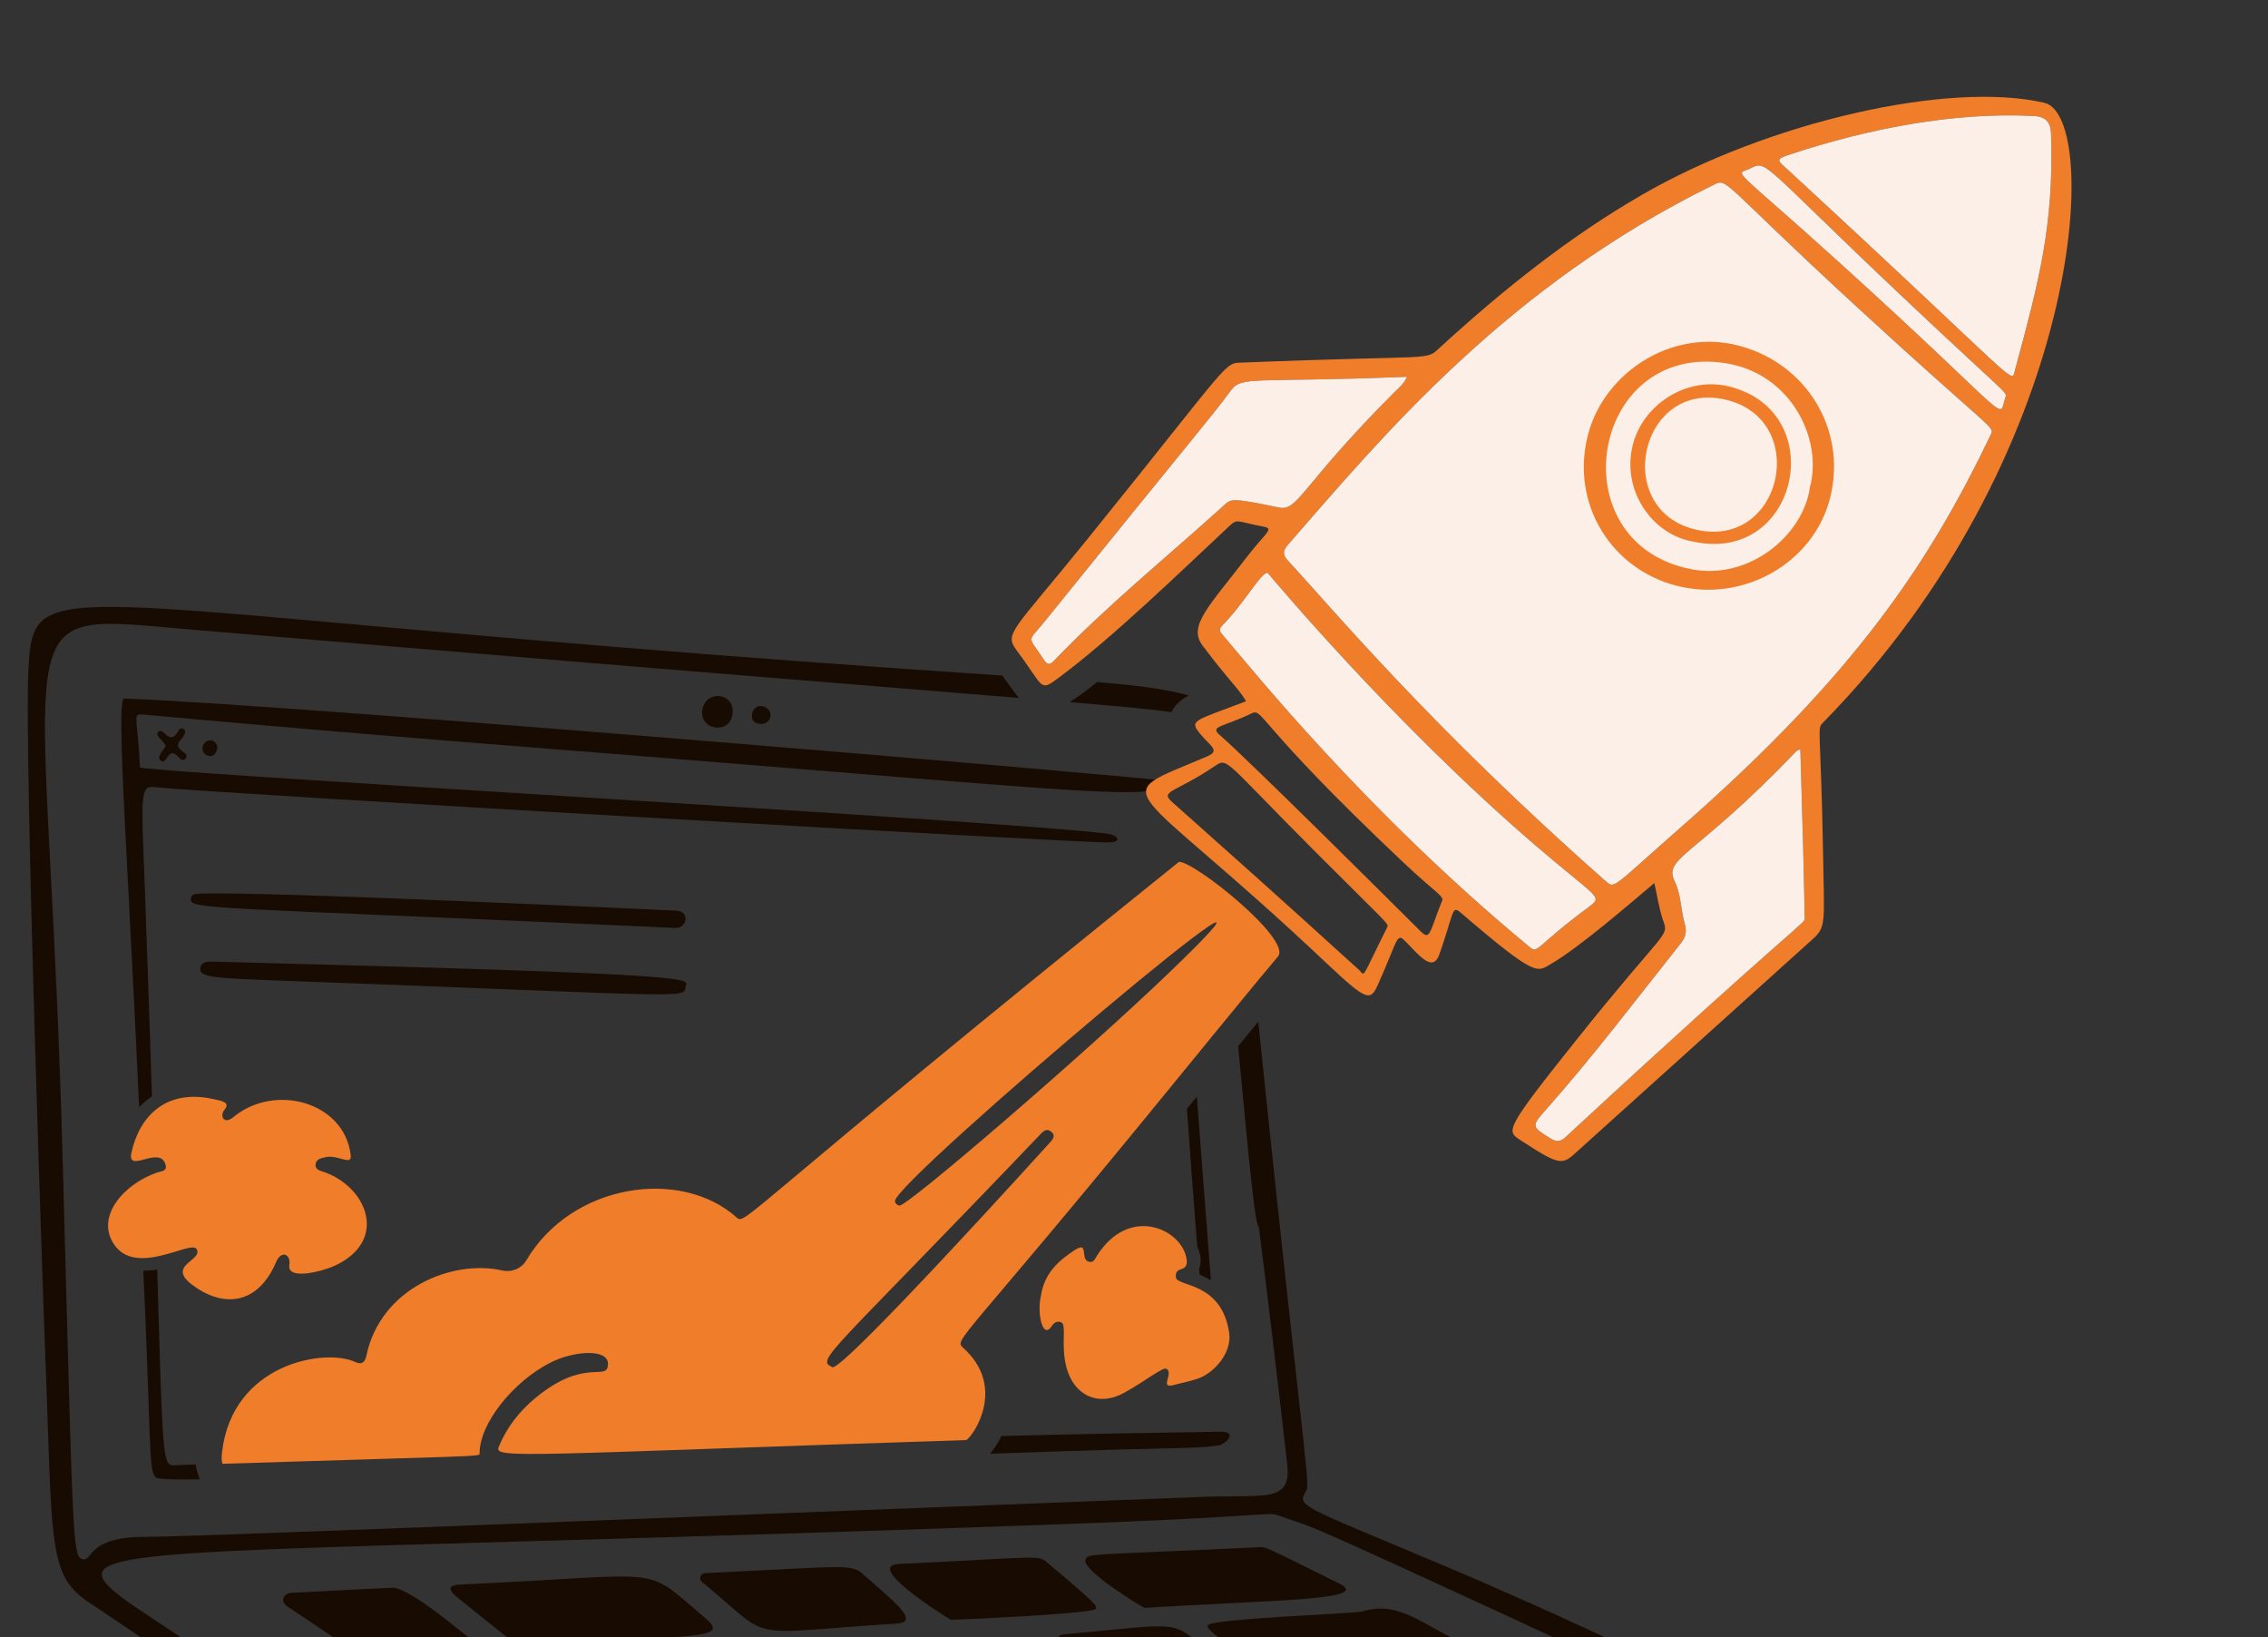 <svg width="291" height="210" viewBox="0 0 291 210" fill="none" xmlns="http://www.w3.org/2000/svg">
<rect x="0" y="0" width="291" height="210" fill="#333333" stroke="none"/>
<g clip-path="url(#clip0_531_1247)">
<path d="M24.496 115.22C24.605 114.635 25.108 114.663 25.608 114.636C32.664 114.244 86.747 116.814 86.784 116.816C88.592 116.916 88.118 119.099 86.693 119.034C26.139 116.257 24.214 116.749 24.497 115.219L24.497 115.221L24.496 115.22Z" fill="#180B02"/>
<path d="M25.693 124.247C25.777 123.329 26.647 123.336 27.335 123.353C92.97 125.037 88.043 125.501 87.941 126.642C87.807 128.16 87.922 127.713 35.857 125.782C27.469 125.471 25.587 125.363 25.691 124.245L25.693 124.247Z" fill="#180B02"/>
<path d="M93.949 91.822C93.384 94.343 89.48 93.547 90.169 90.812C90.793 88.338 94.584 88.989 93.949 91.822Z" fill="#180B02"/>
<path d="M21.258 95.742C21.067 94.958 19.867 94.49 20.268 93.934C20.942 92.999 21.668 95.959 22.907 93.725C23.25 93.105 24.002 93.564 23.664 94.23C23.206 95.133 22.154 95.448 23.474 96.425C23.71 96.601 24.152 96.901 23.848 97.273C23.509 97.688 23.142 97.395 22.866 97.084C21.557 95.606 21.469 98.206 20.634 97.575C20.123 97.189 20.636 96.602 21.256 95.743L21.257 95.743L21.258 95.742Z" fill="#180B02"/>
<path d="M97.321 92.808C95.855 92.699 96.419 90.169 97.922 90.614C99.592 91.108 98.849 93.226 97.321 92.808Z" fill="#180B02"/>
<path d="M27.171 94.959C28.471 95.388 27.807 97.308 26.705 96.953C25.544 96.581 25.842 94.854 27.171 94.957L27.171 94.959Z" fill="#180B02"/>
<path d="M65.146 224.22C63.382 223.433 65.008 224.444 54.297 217.474C50.788 215.19 58.267 215.898 80.895 213.76C83.102 213.552 84.825 214.101 86.364 215.658C88.808 218.129 94.812 221.439 90.976 221.812C65.248 224.311 66.455 224.272 65.145 224.22L65.145 224.219L65.146 224.22Z" fill="#180B02"/>
<path d="M66.908 211.14C65.823 210.716 65.301 210.235 58.662 204.893C57.263 203.767 57.666 203.316 59.148 203.249C86.322 202.013 82.22 200.626 90.33 207.419C93.957 210.457 89.597 209.588 66.908 211.14Z" fill="#180B02"/>
<path d="M97.888 221.082C96.249 220.688 96.016 220.133 89.653 214.466C89.367 214.212 89.125 213.889 89.192 213.564C89.293 213.069 89.827 213.161 90.188 213.134C114.676 211.251 113.625 210.991 114.755 211.919C124.666 220.069 128.373 218.61 97.89 221.079L97.888 221.082Z" fill="#180B02"/>
<path d="M177.788 223.769C176.854 223.562 176.517 223.317 170.703 218.933C167.764 216.715 170.319 217.171 192.632 214.665C195.648 214.326 195.815 214.92 204.094 218.787C205.882 219.622 205.471 220.615 203.814 220.812C177.804 223.903 179.29 223.836 177.788 223.771L177.788 223.769Z" fill="#180B02"/>
<path d="M223.094 226.76C217.722 227.713 102.808 243.501 94.928 244.09C93.959 244.162 93.579 243.371 94.399 243.209C101.68 241.771 216.329 226.341 222.047 226.114C223.051 226.075 223.957 226.607 223.094 226.76Z" fill="#180B02"/>
<path d="M146.886 206.251C146.218 206.019 138.747 201.339 139.277 200.073C139.636 199.209 139.279 199.533 161.439 198.47C162.527 198.418 161.956 198.247 171.836 203.125C176.291 205.325 162.647 205.231 146.886 206.253L146.886 206.252L146.886 206.251Z" fill="#180B02"/>
<path d="M162.788 214.635C154.645 208.958 154.865 208.935 154.992 208.481C155.227 207.644 173.955 206.97 174.783 206.71C179.315 205.291 182.367 208.247 187.176 210.534C188.184 211.014 188.398 211.746 186.939 211.921C180.906 212.645 167.976 214.266 162.789 214.637L162.789 214.635L162.788 214.635Z" fill="#180B02"/>
<path d="M110.876 202.053C114.531 205.313 118.179 208.062 115.063 208.262C95.098 209.536 99.414 210.699 90.508 203.281C90.176 203.006 89.694 202.764 89.86 202.243C90.027 201.722 90.543 201.788 90.979 201.766C109.204 200.898 109.203 200.561 110.876 202.052L110.877 202.053L110.876 202.053Z" fill="#180B02"/>
<path d="M121.989 207.769C121.578 207.551 110.716 200.826 115.343 200.609C134.593 199.705 133.083 199.368 134.601 200.639C140.979 205.971 140.717 206.003 140.614 206.359C140.426 207.014 122.46 207.801 121.989 207.769Z" fill="#180B02"/>
<path d="M50.607 203.662C52.939 204.168 57.696 208.096 59.67 209.692C59.996 209.954 60.58 210.169 60.298 210.839C60.061 211.404 59.594 211.641 59.059 211.688C58.332 211.75 47.241 212.296 47.203 212.297C45.91 212.325 46.051 212.163 36.933 206.115C35.805 205.366 36.433 204.375 37.348 204.325C51.44 203.567 50.641 203.668 50.607 203.664L50.607 203.662Z" fill="#180B02"/>
<path d="M157.388 213.879C158.165 214.507 157.8 215.148 156.88 215.243C140.3 216.969 143.938 217.436 139.175 213.416C136.046 210.778 134.853 209.784 136.64 209.627C153.78 208.107 149.474 207.47 157.389 213.88L157.388 213.879Z" fill="#180B02"/>
<path d="M127.546 218.174C126.159 218.011 120.674 213.226 119.635 212.29C119.32 212.006 118.852 211.723 119.064 211.211C119.235 210.799 119.718 210.829 120.105 210.799C130.356 209.993 130.747 209.633 132.154 210.962C139.722 218.117 141.37 216.851 127.547 218.174L127.546 218.174Z" fill="#180B02"/>
<path fill-rule="evenodd" clip-rule="evenodd" d="M152.016 183.729C154.142 183.697 155.477 183.678 156.311 183.647L156.312 183.648C158.967 183.55 157.385 185.159 156.468 185.37C155.174 185.667 152.578 185.728 147.669 185.843C144.962 185.906 141.553 185.987 137.272 186.132L127.861 186.451L127.03 186.48C127.609 185.784 128.101 185.02 128.496 184.205C140.748 183.891 147.88 183.788 152.017 183.728L152.016 183.729ZM25.099 187.846L22.504 187.953C22.272 187.964 22.075 187.972 21.903 187.907C20.861 187.522 20.8 184.477 20.172 162.861C19.54 162.955 18.944 162.993 18.381 162.982C18.474 165.209 18.558 166.905 18.587 167.518L18.598 167.755C19.378 186.17 19.104 189.056 20.075 189.565C20.265 189.665 20.503 189.672 20.806 189.689C21.404 189.771 22.564 189.808 25.634 189.761C25.361 188.993 25.183 188.435 25.099 187.846L25.099 187.846ZM17.855 142.049C18.365 141.492 18.917 141.026 19.497 140.639C19.234 132.423 18.956 124.208 18.662 115.994C18.599 114.279 18.543 112.751 18.488 111.391C18.141 102.433 18.079 100.805 19.606 100.957C28.128 101.813 139.055 108.156 142.211 108.068C144.061 108.018 143.473 107.127 142.052 106.939C135.59 106.074 99.454 103.811 67.833 101.832C41.316 100.17 17.973 98.708 17.962 98.436C17.892 96.891 17.776 95.348 17.612 93.81C17.398 91.707 17.384 91.565 18.464 91.666C36.169 93.308 55.955 94.897 59.227 95.159L59.697 95.197C74.848 96.388 89.997 97.606 105.144 98.848C144.927 102.098 148.727 102.406 149.7 100.182C147.385 99.707 38.032 90.427 15.945 89.599C15.17 89.571 15.681 99.324 16.544 115.725C17.015 124.498 17.451 133.272 17.855 142.048L17.855 142.049Z" fill="#180B02"/>
<path fill-rule="evenodd" clip-rule="evenodd" d="M140.772 87.488C145.04 87.837 149.718 88.362 152.533 89.222C151.45 89.79 150.733 90.42 150.318 91.357C148.347 91.047 144.64 90.687 137.236 90.062C138.231 89.451 139.392 88.601 140.772 87.487L140.772 87.488ZM128.61 86.658C90.641 84.125 64.272 81.772 45.939 80.135C4.991 76.482 4.138 76.404 3.643 85.904C3.067 96.954 5.721 171.671 5.722 171.707C5.886 175.742 6.006 179.25 6.111 182.31C6.687 199.196 6.798 202.438 11.37 205.519C47.44 229.822 53.39 233.512 56.824 235.643C58.071 236.416 58.986 236.983 60.892 238.257C61.799 238.865 62.91 239.64 64.154 240.507C70.008 244.588 78.787 250.71 82.809 250.837C92.306 251.135 137.029 244.715 158.438 241.641L158.441 241.64L158.445 241.64L158.479 241.635L158.484 241.634C162.161 241.106 165.147 240.677 167.144 240.399C176.475 239.103 185.809 237.829 195.145 236.578L195.149 236.577C232.824 231.504 236.355 231.029 233.445 225.61C230.679 220.459 191.821 203.605 187.601 201.818C184.017 200.3 181.039 199.052 178.568 198.019C169.395 194.181 167.23 193.274 167.181 192.267C167.165 191.956 167.353 191.636 167.599 191.215L167.638 191.147C167.907 190.684 167.67 188.548 166.544 178.484C164.772 162.682 163.072 146.872 161.445 131.054L160.186 132.581L158.861 134.196L159.169 137.44C160.224 148.615 161.056 157.439 161.522 157.404C162.8 167.54 164.011 177.684 165.157 187.835C165.617 191.895 163.427 191.907 158.338 191.937L158.336 191.937C157.181 191.944 155.875 191.951 154.416 192.007C132.239 192.861 111.643 193.667 93.516 194.378L93.513 194.377C51.697 196.014 23.012 197.138 18.334 197.149C13.456 197.163 12.246 198.63 11.556 199.464C11.199 199.895 10.982 200.158 10.468 199.962L10.466 199.962C9.413 199.559 9.34 196.819 8.43 163.123C8.312 158.718 8.178 153.781 8.028 148.254C7.611 133.011 6.987 121.101 6.5 111.817C5.462 92.012 5.051 84.158 8.608 81.375C10.945 79.546 14.998 79.909 21.717 80.512C22.629 80.594 23.59 80.679 24.602 80.765C69.428 84.555 98.373 86.9 117.141 88.42C122.44 88.85 126.928 89.213 130.734 89.526C130.21 88.904 129.67 88.145 129.048 87.276L129.048 87.275L129.036 87.261L128.606 86.658L128.61 86.658ZM153.615 159.896C153.147 154.008 152.705 148.118 152.29 142.225L153.562 140.671L155.364 164.231C154.9 163.952 154.414 163.709 153.913 163.505L153.852 162.79C154.197 161.903 154.077 160.885 153.615 159.896ZM199.146 232.838L199.144 232.839C177.379 235.786 146.654 239.949 115.483 244.67C112.73 245.087 110.219 245.473 107.923 245.826C84.423 249.441 83.366 249.604 74.625 243.936C72.493 242.554 18.704 207.17 16.147 205.291C8.134 199.397 12.811 199.265 65.088 197.781L65.091 197.78C82.711 197.28 105.74 196.626 135.512 195.547C149.968 195.023 156.695 194.588 160.048 194.372C163.364 194.156 163.382 194.155 164.308 194.493C165.09 194.777 165.613 194.949 166.08 195.104C168.371 195.86 169.278 196.159 192.552 206.9C228.395 223.442 233.868 226.339 229.969 228.375L229.969 228.374C229.22 228.764 217.299 230.379 199.146 232.838L199.146 232.838Z" fill="#180B02"/>
<path d="M151.254 110.565C95.449 155.439 95.678 157.216 94.544 156.195C87.381 149.749 73.375 151.771 67.539 161.658C66.903 162.735 65.639 163.241 64.42 162.966C58.041 161.528 48.823 165.23 47.007 173.901C46.819 174.8 46.387 175.092 45.54 174.697C41.733 172.921 29.829 174.854 28.493 186.245C28.414 186.918 28.417 187.41 28.539 187.768C61.545 186.726 61.544 186.863 61.538 186.472C61.473 182.684 65.807 177.222 70.664 174.769C73.635 173.269 78.139 172.937 78.006 175.054C77.868 177.263 75.095 174.078 68.774 179.259C66.665 180.988 65.008 183.09 63.974 185.63C63.345 187.175 67.657 186.555 123.999 184.723C125.135 183.892 129.027 177.786 123.604 172.911C122.332 171.768 123.169 172.565 150.008 139.68C152.033 137.198 161.806 125.224 163.972 122.69C165.819 120.53 153.133 110.382 151.254 110.562L151.255 110.565L151.254 110.565ZM134.598 146.683C134.56 146.726 108.48 175.561 106.826 175.382C104.651 174.372 105.999 174.282 133.353 145.642C133.775 145.2 134.228 144.64 134.868 145.167C135.554 145.733 134.996 146.231 134.598 146.683ZM150.051 124.725C139.075 135.268 116.464 154.713 115.412 154.648C115.09 154.57 114.876 154.395 114.831 154.093C114.478 151.669 175.037 100.727 150.049 124.726L150.051 124.725Z" fill="#F07D29"/>
<path d="M133.575 166.122C134.014 163.32 135.826 161.692 137.946 160.321C139.779 159.137 138.494 161.657 139.789 161.868C140.348 161.96 140.501 161.461 140.735 161.092C144.918 154.492 151.647 157.688 152.242 161.466C152.549 163.417 150.662 162.245 150.88 163.874C151.042 165.073 156.766 164.398 157.715 170.997C158.076 173.51 155.789 176.139 153.673 176.853C152.679 177.188 151.636 177.383 150.618 177.661C148.706 178.186 150.587 176.211 149.704 175.599C149.219 175.263 146.996 177.165 144.154 178.704C140.937 180.447 137.854 179.036 136.86 175.507C136.056 172.651 136.902 169.957 136.178 169.63C135.646 169.39 135.221 169.676 134.939 170.112C133.788 171.889 133.01 168.497 133.574 166.124L133.576 166.123L133.575 166.122Z" fill="#F07D29"/>
<path d="M27.253 140.957C28.455 141.216 29.608 141.366 28.8 142.363C28.149 143.171 28.756 144.289 29.915 143.32C35.201 138.9 44.187 141.318 44.997 148.161C45.172 149.639 43.375 148.077 41.804 148.432C41.233 148.56 40.583 148.655 40.49 149.34C40.397 150.025 41.082 150.173 41.542 150.33C47.078 152.226 49.879 159.088 43.031 162.324C41.385 163.101 36.813 164.274 37.123 162.274C37.339 160.873 36.108 160.298 35.415 161.914C33.002 167.54 28.493 167.702 24.673 164.82C21.277 162.257 26.121 161.704 25.225 160.223C24.487 159.005 17.434 163.872 14.606 159.582C12.218 155.958 16.015 151.828 20.142 150.411C20.644 150.238 21.47 150.273 21.246 149.427C20.548 146.794 16.246 150.673 16.867 147.843C17.913 143.077 21.382 139.698 27.257 140.961L27.255 140.957L27.253 140.957Z" fill="#F07D29"/>
<path d="M233.947 92.65C267.443 58.517 269.733 14.914 262.305 13.187C250.04 10.335 226.835 15.671 210.742 24.953C201.306 30.395 192.848 37.176 184.824 44.51C182.797 46.364 184.895 45.485 159.51 46.505C156.935 46.609 158.519 45.632 139.578 69.086C129.829 81.157 128.786 81.206 130.478 83.471C133.971 88.146 133.351 88.769 135.73 87.018C142.644 81.927 151.934 72.893 157.664 67.545C158.828 66.458 158.553 66.888 162.148 67.564C163.545 67.826 162.336 68.368 159.977 71.451C155.165 77.739 152.39 80.27 154.284 82.792C157.724 87.373 158.793 88.149 159.886 89.949C153.162 92.52 152.533 92.358 154.011 94.157C155.307 95.734 156.618 96.282 154.874 97.031C141.597 102.729 144.262 99.071 170.177 123.528C175.403 128.462 175.829 128.469 176.813 126.271C179.569 120.119 179.13 119.508 180.512 120.941C182.236 122.726 183.873 124.737 184.693 122.392C186.632 116.856 186.235 116.056 187.483 117.128C197.258 125.521 197.21 124.681 199.044 123.622C202.678 121.524 209.513 115.583 212.264 113.271C212.662 115.022 212.88 116.645 213.419 118.155C214.146 120.203 213.675 119.112 202.481 133.12C192.947 145.051 193.26 145.059 195.102 146.263C200.449 149.757 200.455 149.432 202.602 147.486L232.516 120.527C234.315 118.927 234.073 118.518 233.916 109.649C233.617 92.744 233.058 93.557 233.948 92.652L233.947 92.65ZM229.827 19.757C239.662 16.526 250.633 14.347 260.971 14.88C262.436 14.956 263.109 15.631 263.161 17.133C263.56 28.873 261.565 36.261 258.661 47.011C258.622 47.158 258.582 47.306 258.542 47.455C258.02 49.385 259.784 49.78 229.731 22.09C227.986 20.483 227.615 20.485 229.827 19.757ZM224.586 21.596C226.779 20.52 225.814 20.797 244.091 38.055C257.521 50.741 257.614 50.311 257.309 50.965C256.292 53.966 258.889 54.407 236.125 33.791C221.772 20.793 222.618 22.563 224.585 21.598L224.586 21.596ZM157.08 64.792C149.334 71.783 142.04 77.678 135.243 84.746C134.726 85.283 134.401 85.35 133.941 84.639C131.829 81.372 131.749 82.558 134.021 79.739C153.057 56.149 155.466 53.456 157.898 50.13C159.342 48.157 160.65 49.125 180.531 48.333C180.141 49.249 179.487 49.731 178.95 50.268C166.824 62.411 166.573 65.625 164.082 65.1C157.956 63.812 157.941 64.013 157.079 64.792L157.08 64.792ZM177.969 118.981C174.445 126.003 175.251 125.196 174.296 124.34C170.249 120.72 168.305 118.805 150.415 102.898C148.763 101.428 150.71 101.737 155.837 98.292C157.554 97.138 156.883 97.351 168.464 108.957C178.223 118.737 178.234 118.451 177.969 118.981ZM184.967 115.688C183.382 119.711 183.499 120.688 182.234 119.425C178.925 116.122 160.352 97.635 156.539 94.317C155.17 93.125 156.729 93.348 160.523 91.539C162.138 90.77 160.759 92.392 179.967 110.543C184.414 114.745 185.435 114.972 184.967 115.688ZM203.982 116.238C196.492 121.793 197.447 122.463 196.073 121.326C175.124 103.958 160.829 86.049 156.859 81.419C156.488 80.987 156.367 80.696 156.841 80.22C159.531 77.525 161.855 73.347 162.642 73.481C163.196 74.09 178.504 92.534 196.97 108.41C204.829 115.167 205.715 114.953 203.982 116.238ZM206.021 113.027C183.553 93.24 170.828 77.916 165.262 71.926C164.618 71.232 164.539 70.693 165.231 69.902C177.334 56.024 193.329 36.727 219.828 23.73C221.741 22.791 220.49 23.032 238.069 39.205C255.647 55.38 255.943 54.684 255.451 55.711C247.517 72.272 237.996 86.508 216.03 105.797C206.733 113.963 207.207 114.066 206.024 113.024L206.022 113.025L206.021 113.027ZM200.859 145.876C200.258 146.431 199.738 146.523 198.999 146.066C198.98 146.054 198.961 146.043 198.943 146.031C196.493 144.52 196.446 144.491 198.39 142.3C204.482 135.439 209.998 128.115 215.704 120.94C216.309 120.18 216.44 119.481 216.164 118.511C215.659 116.734 215.693 114.735 214.903 113.125C213.335 109.932 217.287 110.167 230.462 96.371C230.545 96.284 230.685 96.251 230.999 96.093C231.653 117.738 231.503 117.464 231.553 117.75C231.68 118.495 231.394 117.64 200.858 145.875L200.859 145.876Z" fill="#F07D29"/>
<path d="M206.021 113.027C183.553 93.24 170.828 77.916 165.262 71.926C164.618 71.232 164.539 70.693 165.231 69.902C177.334 56.024 193.329 36.727 219.828 23.73C221.741 22.791 220.49 23.032 238.069 39.205C255.647 55.38 255.943 54.684 255.451 55.711C247.517 72.272 237.996 86.508 216.03 105.797C206.733 113.963 207.207 114.066 206.024 113.024L206.022 113.025L206.021 113.027Z" fill="#FBEFE8"/>
<path d="M229.827 19.757C239.662 16.526 250.633 14.347 260.971 14.88C262.436 14.956 263.109 15.631 263.161 17.133C263.56 28.873 261.565 36.261 258.661 47.011L258.542 47.455C258.02 49.385 259.784 49.78 229.731 22.09C227.986 20.483 227.615 20.485 229.827 19.757Z" fill="#FBEFE8"/>
<path d="M224.586 21.596C226.779 20.52 225.814 20.797 244.091 38.055C257.521 50.741 257.614 50.311 257.309 50.965C256.292 53.966 258.889 54.407 236.125 33.791C221.772 20.793 222.618 22.563 224.585 21.598L224.586 21.596Z" fill="#FBEFE8"/>
<path d="M203.982 116.238C196.492 121.793 197.447 122.463 196.073 121.326C175.124 103.958 160.829 86.049 156.859 81.419C156.488 80.987 156.367 80.696 156.841 80.22C159.531 77.525 161.855 73.347 162.642 73.481C163.196 74.09 178.504 92.534 196.97 108.41C204.829 115.167 205.715 114.953 203.982 116.238Z" fill="#FBEFE8"/>
<path d="M157.08 64.792C149.334 71.783 142.04 77.678 135.243 84.746C134.726 85.283 134.401 85.35 133.941 84.639C131.829 81.372 131.749 82.558 134.021 79.739C153.057 56.149 155.466 53.456 157.898 50.13C159.342 48.157 160.65 49.125 180.531 48.333C180.141 49.249 179.487 49.731 178.95 50.268C166.824 62.411 166.573 65.625 164.082 65.1C157.956 63.812 157.941 64.013 157.079 64.792L157.08 64.792Z" fill="#FBEFE8"/>
<path d="M200.859 145.876C200.258 146.431 199.738 146.523 198.999 146.066L198.943 146.031C196.493 144.52 196.446 144.491 198.39 142.3C204.482 135.439 209.998 128.115 215.704 120.94C216.309 120.18 216.44 119.481 216.164 118.511C215.659 116.734 215.693 114.735 214.903 113.125C213.335 109.932 217.287 110.167 230.462 96.371C230.545 96.284 230.685 96.251 230.999 96.093C231.653 117.738 231.503 117.464 231.553 117.75C231.68 118.495 231.394 117.64 200.858 145.875L200.859 145.876Z" fill="#FBEFE8"/>
<path d="M223.113 44.34C231.736 46.614 236.965 55.017 234.851 63.739C232.824 72.1 223.781 77.415 215.013 75.109C206.736 72.932 201.528 64.665 203.71 55.914C205.731 47.813 214.498 42.069 223.111 44.341L223.113 44.342L223.113 44.34ZM232.219 62.544C233.913 56.333 229.808 47.923 221.434 46.594C204.01 43.83 199.798 69.825 217.147 73.041C224.428 74.391 231.34 68.703 232.218 62.544L232.219 62.544Z" fill="#F07D29"/>
<path d="M217.325 69.485C212.174 68.667 208.217 63.243 209.4 57.5C210.529 52.014 216.3 48.254 221.748 49.55C234.958 52.696 230.786 72.379 217.325 69.485ZM217.882 67.999C228.789 70.225 232.223 53.761 221.375 51.262C210.267 48.704 206.714 65.715 217.882 67.999Z" fill="#F07D29"/>
</g>
<defs>
<clipPath id="clip0_531_1247">
<rect width="291" height="210" fill="white"/>
</clipPath>
</defs>
</svg>
